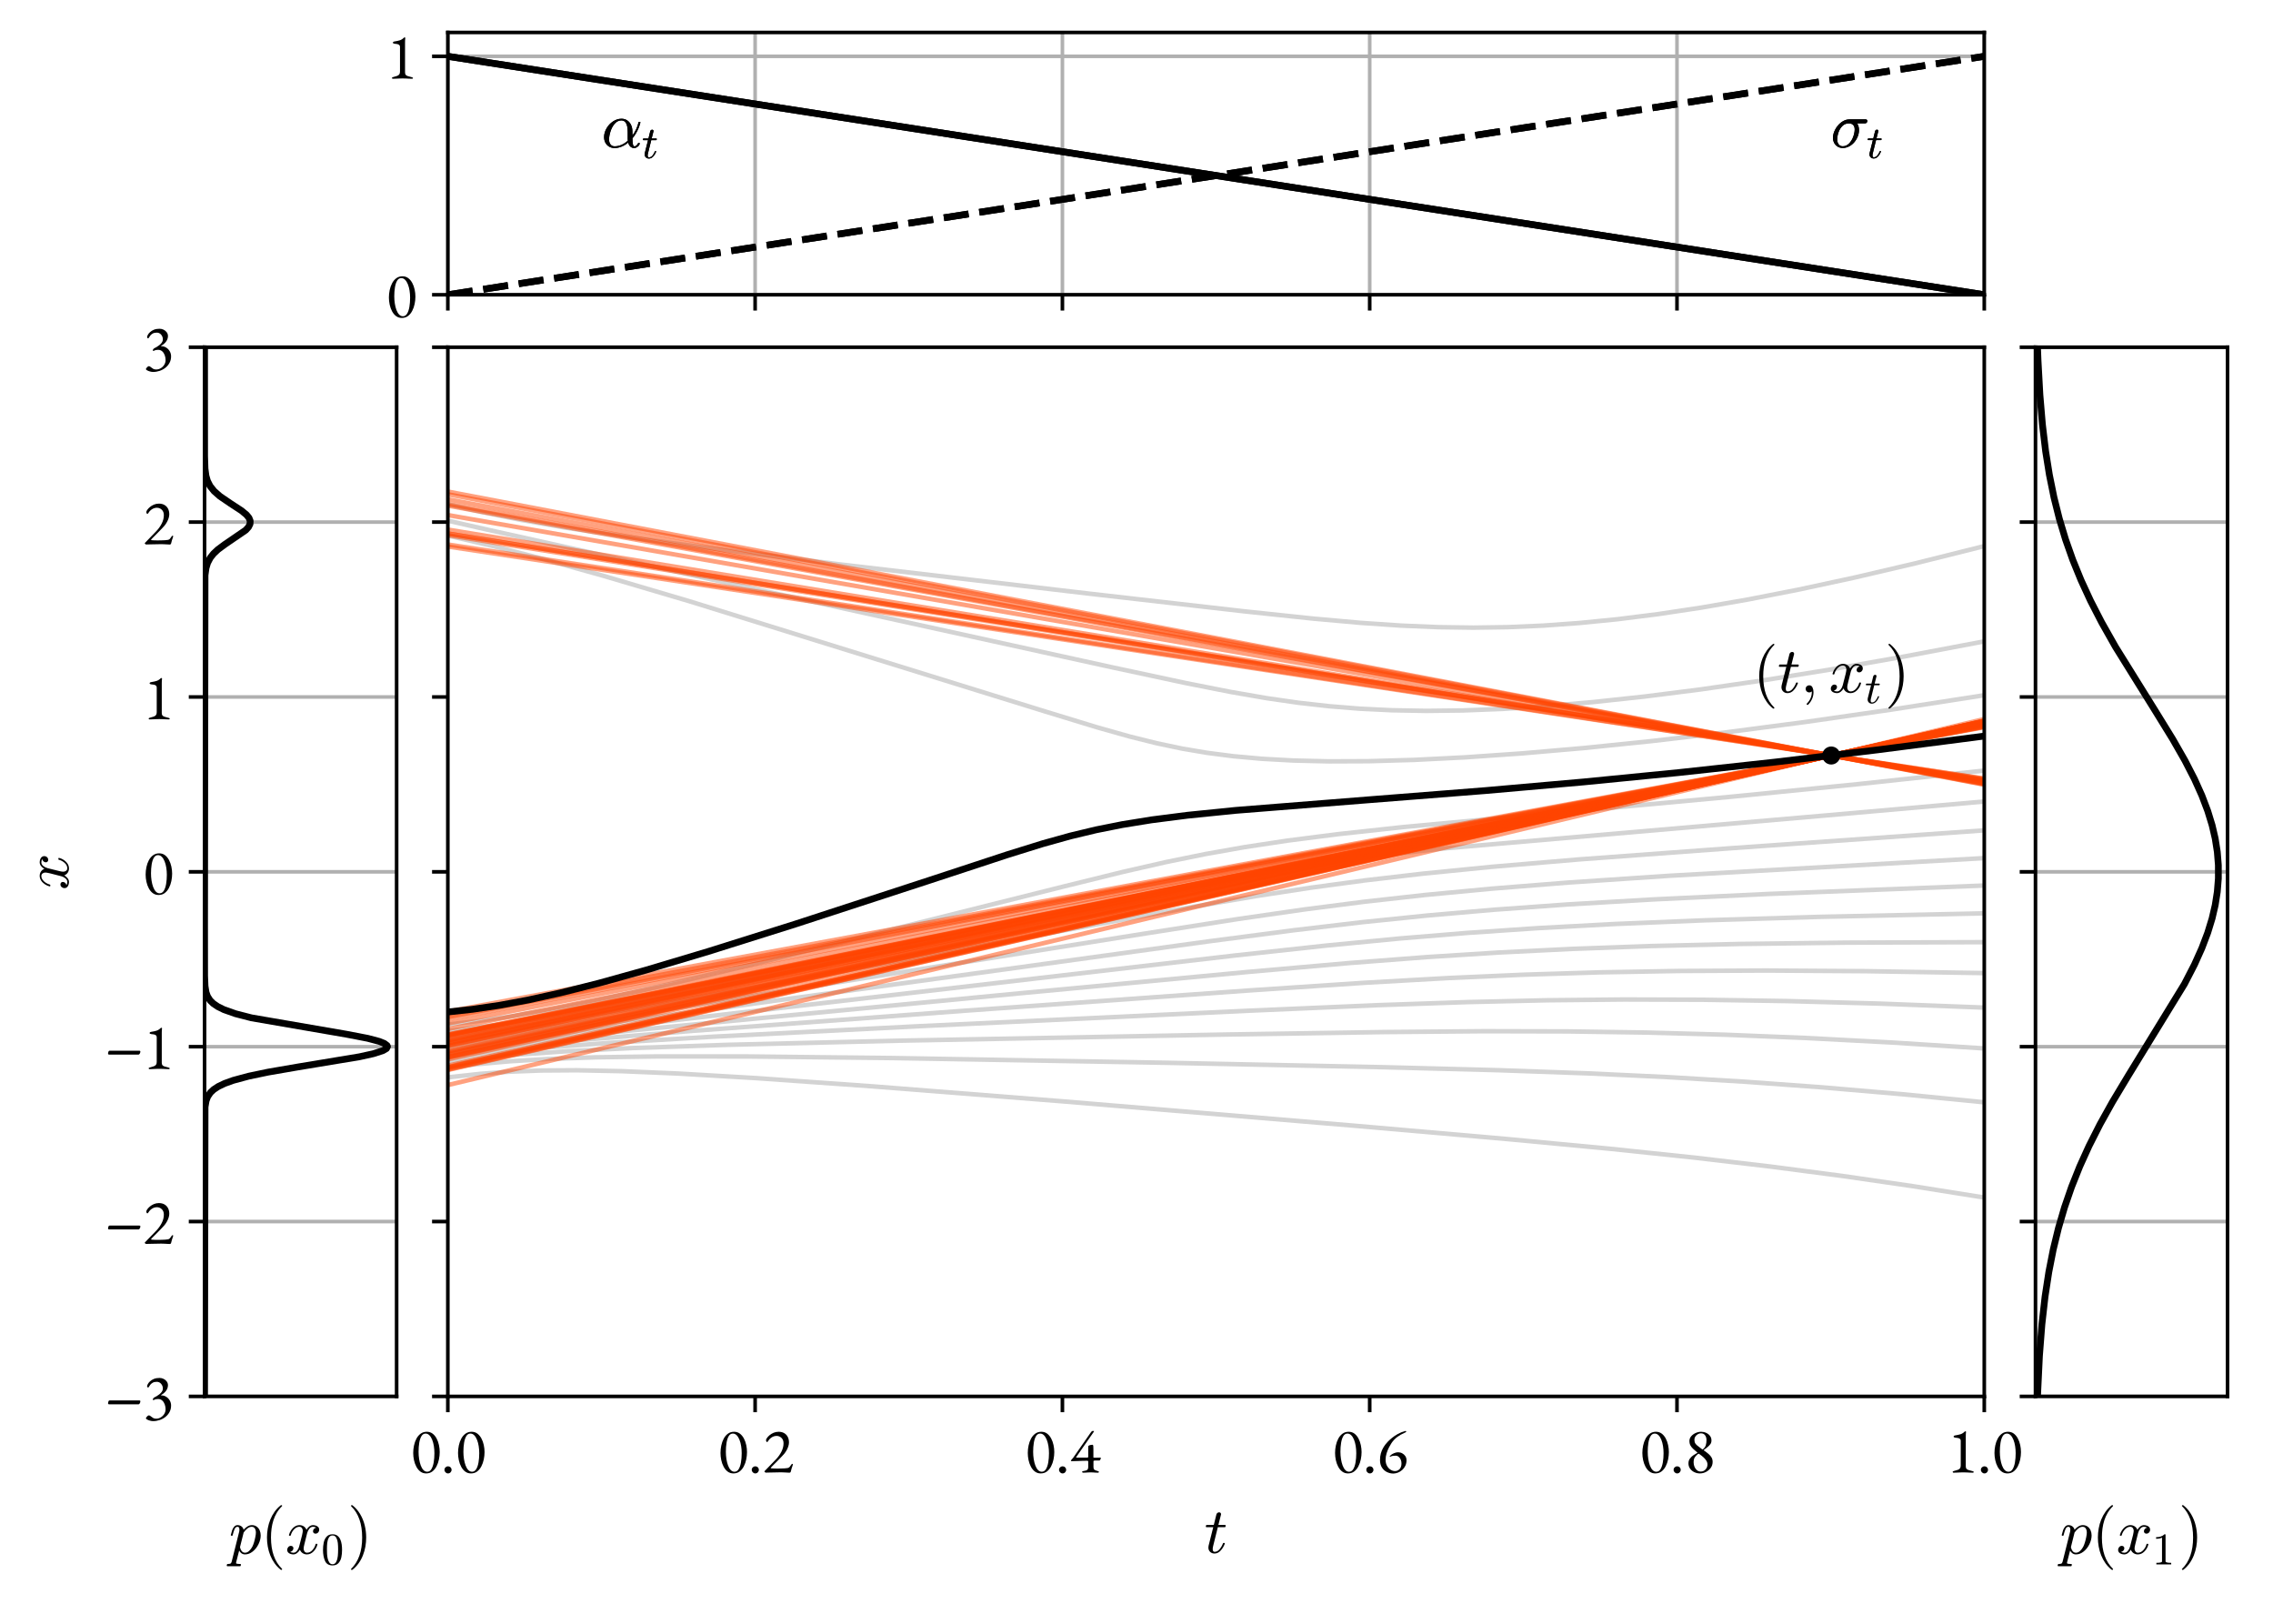 <?xml version="1.0" encoding="utf-8" standalone="no"?>
<!DOCTYPE svg PUBLIC "-//W3C//DTD SVG 1.1//EN"
  "http://www.w3.org/Graphics/SVG/1.1/DTD/svg11.dtd">
<svg xmlns:xlink="http://www.w3.org/1999/xlink" width="504pt" height="360pt" viewBox="0 0 504 360" xmlns="http://www.w3.org/2000/svg" version="1.1">
 <defs>
  <style type="text/css">*{stroke-linejoin: round; stroke-linecap: butt}</style>
 </defs>
 <g id="figure_1">
  <g id="patch_1">
   <path d="M 0 360 
L 504 360 
L 504 0 
L 0 0 
z
" style="fill: #ffffff"/>
  </g>
  <g id="axes_1">
   <g id="patch_2">
    <path d="M 45.36 309.6 
L 87.945 309.6 
L 87.945 76.985 
L 45.36 76.985 
z
" style="fill: #ffffff"/>
   </g>
   <g id="matplotlib.axis_1">
    <g id="text_1">
     <!-- $p(x_0)$ -->
     <g transform="translate(50.762 344.47) scale(0.14 -0.14)">
      <defs>
       <path id="Cmmi10-70" d="M -159 -1241 
Q -219 -1241 -219 -1159 
Q -197 -1019 -134 -1019 
Q 66 -1019 145 -983 
Q 225 -947 269 -800 
L 991 2081 
Q 1038 2200 1038 2388 
Q 1038 2663 850 2663 
Q 650 2663 553 2423 
Q 456 2184 366 1819 
Q 366 1778 313 1778 
L 238 1778 
Q 222 1778 203 1801 
Q 184 1825 184 1844 
Q 253 2122 317 2315 
Q 381 2509 517 2668 
Q 653 2828 856 2828 
Q 1075 2828 1240 2704 
Q 1406 2581 1453 2369 
Q 1628 2572 1840 2700 
Q 2053 2828 2278 2828 
Q 2547 2828 2745 2684 
Q 2944 2541 3044 2308 
Q 3144 2075 3144 1806 
Q 3144 1394 2933 953 
Q 2722 513 2361 220 
Q 2000 -72 1588 -72 
Q 1400 -72 1248 34 
Q 1097 141 1013 313 
L 722 -825 
Q 706 -919 703 -934 
Q 703 -1019 1125 -1019 
Q 1191 -1019 1191 -1100 
Q 1169 -1184 1155 -1212 
Q 1141 -1241 1081 -1241 
L -159 -1241 
z
M 1594 97 
Q 1816 97 2006 280 
Q 2197 463 2316 691 
Q 2403 863 2479 1111 
Q 2556 1359 2612 1640 
Q 2669 1922 2669 2088 
Q 2669 2234 2630 2362 
Q 2591 2491 2502 2577 
Q 2413 2663 2266 2663 
Q 2031 2663 1823 2495 
Q 1616 2328 1447 2081 
L 1447 2059 
L 1094 647 
Q 1138 419 1263 258 
Q 1388 97 1594 97 
z
" transform="scale(0.016)"/>
       <path id="Cmr10-28" d="M 1984 -1588 
Q 1628 -1306 1370 -942 
Q 1113 -578 948 -165 
Q 784 247 703 697 
Q 622 1147 622 1600 
Q 622 2059 703 2509 
Q 784 2959 951 3375 
Q 1119 3791 1378 4153 
Q 1638 4516 1984 4788 
Q 1984 4800 2016 4800 
L 2075 4800 
Q 2094 4800 2109 4783 
Q 2125 4766 2125 4744 
Q 2125 4716 2113 4703 
Q 1800 4397 1592 4047 
Q 1384 3697 1257 3301 
Q 1131 2906 1075 2482 
Q 1019 2059 1019 1600 
Q 1019 -434 2106 -1491 
Q 2125 -1509 2125 -1544 
Q 2125 -1559 2108 -1579 
Q 2091 -1600 2075 -1600 
L 2016 -1600 
Q 1984 -1600 1984 -1588 
z
" transform="scale(0.016)"/>
       <path id="Cmmi10-78" d="M 500 184 
Q 613 97 819 97 
Q 1019 97 1172 289 
Q 1325 481 1381 709 
L 1672 1844 
Q 1741 2153 1741 2266 
Q 1741 2425 1652 2544 
Q 1563 2663 1403 2663 
Q 1200 2663 1022 2536 
Q 844 2409 722 2214 
Q 600 2019 550 1819 
Q 538 1778 500 1778 
L 422 1778 
Q 372 1778 372 1838 
L 372 1856 
Q 434 2094 584 2320 
Q 734 2547 951 2687 
Q 1169 2828 1416 2828 
Q 1650 2828 1839 2703 
Q 2028 2578 2106 2363 
Q 2216 2559 2386 2693 
Q 2556 2828 2759 2828 
Q 2897 2828 3040 2779 
Q 3184 2731 3275 2631 
Q 3366 2531 3366 2381 
Q 3366 2219 3261 2101 
Q 3156 1984 2994 1984 
Q 2891 1984 2822 2050 
Q 2753 2116 2753 2216 
Q 2753 2350 2845 2451 
Q 2938 2553 3066 2572 
Q 2950 2663 2747 2663 
Q 2541 2663 2389 2472 
Q 2238 2281 2175 2047 
L 1894 916 
Q 1825 659 1825 494 
Q 1825 331 1917 214 
Q 2009 97 2163 97 
Q 2463 97 2698 361 
Q 2934 625 3009 941 
Q 3022 978 3059 978 
L 3138 978 
Q 3163 978 3178 961 
Q 3194 944 3194 922 
Q 3194 916 3188 903 
Q 3097 522 2806 225 
Q 2516 -72 2150 -72 
Q 1916 -72 1727 54 
Q 1538 181 1459 397 
Q 1359 209 1182 68 
Q 1006 -72 806 -72 
Q 669 -72 523 -23 
Q 378 25 287 125 
Q 197 225 197 378 
Q 197 528 301 651 
Q 406 775 563 775 
Q 669 775 741 711 
Q 813 647 813 544 
Q 813 409 723 309 
Q 634 209 500 184 
z
" transform="scale(0.016)"/>
       <path id="Cmr10-30" d="M 1600 -141 
Q 816 -141 533 504 
Q 250 1150 250 2041 
Q 250 2597 351 3087 
Q 453 3578 754 3920 
Q 1056 4263 1600 4263 
Q 2022 4263 2290 4056 
Q 2559 3850 2700 3523 
Q 2841 3197 2892 2823 
Q 2944 2450 2944 2041 
Q 2944 1491 2842 1011 
Q 2741 531 2444 195 
Q 2147 -141 1600 -141 
z
M 1600 25 
Q 1956 25 2131 390 
Q 2306 756 2347 1200 
Q 2388 1644 2388 2144 
Q 2388 2625 2347 3031 
Q 2306 3438 2132 3767 
Q 1959 4097 1600 4097 
Q 1238 4097 1063 3765 
Q 888 3434 847 3029 
Q 806 2625 806 2144 
Q 806 1788 823 1472 
Q 841 1156 916 820 
Q 991 484 1158 254 
Q 1325 25 1600 25 
z
" transform="scale(0.016)"/>
       <path id="Cmr10-29" d="M 416 -1600 
Q 359 -1600 359 -1544 
Q 359 -1516 372 -1503 
Q 1466 -434 1466 1600 
Q 1466 3634 384 4691 
Q 359 4706 359 4744 
Q 359 4766 376 4783 
Q 394 4800 416 4800 
L 475 4800 
Q 494 4800 506 4788 
Q 966 4425 1272 3906 
Q 1578 3388 1720 2800 
Q 1863 2213 1863 1600 
Q 1863 1147 1786 708 
Q 1709 269 1542 -157 
Q 1375 -584 1119 -945 
Q 863 -1306 506 -1588 
Q 494 -1600 475 -1600 
L 416 -1600 
z
" transform="scale(0.016)"/>
      </defs>
      <use xlink:href="#Cmmi10-70"/>
      <use xlink:href="#Cmr10-28" transform="translate(50.293 0)"/>
      <use xlink:href="#Cmmi10-78" transform="translate(89.111 0)"/>
      <use xlink:href="#Cmr10-30" transform="translate(146.191 -17.006) scale(0.7)"/>
      <use xlink:href="#Cmr10-29" transform="translate(187.569 0)"/>
     </g>
    </g>
   </g>
   <g id="matplotlib.axis_2">
    <g id="ytick_1">
     <g id="line2d_1">
      <path d="M 45.36 309.6 
L 87.945 309.6 
" clip-path="url(#p813b30cc2b)" style="fill: none; stroke: #b0b0b0; stroke-width: 0.8; stroke-linecap: square"/>
     </g>
     <g id="line2d_2">
      <defs>
       <path id="m278a55eef9" d="M 0 0 
L -3.5 0 
" style="stroke: #000000; stroke-width: 0.8"/>
      </defs>
      <g>
       <use xlink:href="#m278a55eef9" x="45.36" y="309.6" style="stroke: #000000; stroke-width: 0.8"/>
      </g>
     </g>
     <g id="text_2">
      <!-- −3 -->
      <g transform="translate(23.24 314.535) scale(0.14 -0.14)">
       <defs>
        <path id="EBGaramond-Regular-2212" d="M 410 1421 
Q 378 1421 349 1446 
Q 320 1472 320 1498 
Q 320 1530 329 1603 
Q 339 1677 374 1741 
Q 410 1805 474 1805 
L 3437 1805 
Q 3469 1805 3494 1782 
Q 3520 1760 3520 1728 
Q 3520 1626 3465 1523 
Q 3411 1421 3322 1421 
L 410 1421 
z
" transform="scale(0.016)"/>
        <path id="EBGaramond-Regular-33" d="M 1030 -243 
Q 883 -243 716 -195 
Q 550 -147 435 -83 
Q 320 -19 320 32 
Q 320 77 371 147 
Q 422 218 489 272 
Q 557 326 602 326 
Q 672 326 729 288 
Q 787 250 851 198 
Q 934 128 1043 64 
Q 1152 0 1331 0 
Q 1568 0 1779 121 
Q 1990 243 2128 457 
Q 2266 672 2266 934 
Q 2266 1184 2182 1414 
Q 2099 1645 1936 1795 
Q 1773 1946 1523 1946 
Q 1453 1946 1334 1930 
Q 1216 1914 1107 1850 
Q 1075 1830 1033 1852 
Q 992 1875 998 1907 
Q 1024 1990 1075 2044 
Q 1126 2099 1190 2125 
Q 1248 2150 1376 2224 
Q 1504 2298 1648 2410 
Q 1792 2522 1894 2666 
Q 1997 2810 1997 2982 
Q 1997 3245 1827 3446 
Q 1658 3648 1395 3648 
Q 1146 3648 995 3561 
Q 845 3475 755 3363 
Q 666 3251 621 3164 
Q 576 3078 538 3078 
Q 512 3078 473 3116 
Q 435 3155 435 3200 
Q 435 3283 505 3420 
Q 576 3558 726 3699 
Q 877 3840 1110 3936 
Q 1344 4032 1670 4032 
Q 1882 4032 2070 3939 
Q 2259 3846 2380 3683 
Q 2502 3520 2502 3302 
Q 2502 3149 2438 2982 
Q 2374 2816 2227 2653 
Q 2080 2490 1830 2342 
Q 1811 2336 1811 2320 
Q 1811 2304 1837 2304 
Q 2112 2304 2329 2166 
Q 2547 2029 2678 1801 
Q 2810 1574 2810 1299 
Q 2810 941 2656 656 
Q 2502 371 2246 169 
Q 1990 -32 1673 -137 
Q 1357 -243 1030 -243 
z
" transform="scale(0.016)"/>
       </defs>
       <use xlink:href="#EBGaramond-Regular-2212"/>
       <use xlink:href="#EBGaramond-Regular-33" transform="translate(60 0)"/>
      </g>
     </g>
    </g>
    <g id="ytick_2">
     <g id="line2d_3">
      <path d="M 45.36 270.831 
L 87.945 270.831 
" clip-path="url(#p813b30cc2b)" style="fill: none; stroke: #b0b0b0; stroke-width: 0.8; stroke-linecap: square"/>
     </g>
     <g id="line2d_4">
      <g>
       <use xlink:href="#m278a55eef9" x="45.36" y="270.831" style="stroke: #000000; stroke-width: 0.8"/>
      </g>
     </g>
     <g id="text_3">
      <!-- −2 -->
      <g transform="translate(23.24 275.766) scale(0.14 -0.14)">
       <defs>
        <path id="EBGaramond-Regular-32" d="M 2683 -19 
Q 2638 -19 2542 -12 
Q 2446 -6 2324 0 
Q 2203 6 2072 12 
Q 1941 19 1819 19 
Q 1698 19 1474 12 
Q 1250 6 1003 3 
Q 757 0 571 -6 
Q 386 -13 334 -13 
Q 309 -13 257 28 
Q 206 70 206 96 
Q 206 128 219 141 
Q 232 154 258 179 
L 1352 1312 
Q 1672 1645 1883 2057 
Q 2094 2470 2094 2893 
Q 2094 3232 1889 3427 
Q 1685 3622 1410 3622 
Q 1147 3622 923 3478 
Q 699 3334 565 3104 
Q 546 3066 517 3040 
Q 488 3014 456 3014 
Q 430 3014 395 3068 
Q 360 3123 360 3206 
Q 360 3283 453 3417 
Q 546 3552 712 3693 
Q 878 3834 1108 3933 
Q 1339 4032 1608 4032 
Q 1928 4032 2158 3897 
Q 2389 3763 2510 3526 
Q 2632 3290 2632 2976 
Q 2632 2803 2571 2604 
Q 2510 2406 2404 2214 
Q 2299 2022 2165 1856 
Q 2082 1754 1918 1584 
Q 1755 1414 1566 1222 
Q 1378 1030 1208 860 
Q 1038 691 929 579 
Q 821 467 821 454 
Q 821 422 910 410 
Q 1019 403 1156 396 
Q 1294 390 1474 390 
Q 1659 390 1844 396 
Q 2030 403 2203 410 
Q 2389 422 2491 441 
Q 2594 461 2664 521 
Q 2734 582 2811 710 
Q 2837 749 2878 803 
Q 2920 858 2971 858 
Q 3003 858 3009 832 
Q 3016 806 3016 781 
Q 3016 749 2981 656 
Q 2946 563 2901 428 
Q 2856 294 2824 134 
Q 2805 32 2760 6 
Q 2715 -19 2683 -19 
z
" transform="scale(0.016)"/>
       </defs>
       <use xlink:href="#EBGaramond-Regular-2212"/>
       <use xlink:href="#EBGaramond-Regular-32" transform="translate(60 0)"/>
      </g>
     </g>
    </g>
    <g id="ytick_3">
     <g id="line2d_5">
      <path d="M 45.36 232.062 
L 87.945 232.062 
" clip-path="url(#p813b30cc2b)" style="fill: none; stroke: #b0b0b0; stroke-width: 0.8; stroke-linecap: square"/>
     </g>
     <g id="line2d_6">
      <g>
       <use xlink:href="#m278a55eef9" x="45.36" y="232.062" style="stroke: #000000; stroke-width: 0.8"/>
      </g>
     </g>
     <g id="text_4">
      <!-- −1 -->
      <g transform="translate(23.24 236.997) scale(0.14 -0.14)">
       <defs>
        <path id="EBGaramond-Regular-31" d="M 685 -19 
Q 640 -19 614 6 
Q 589 32 589 58 
Q 589 115 685 141 
Q 928 205 1085 259 
Q 1242 314 1315 413 
Q 1389 512 1389 698 
L 1389 3142 
Q 1389 3264 1312 3328 
Q 1235 3392 1113 3417 
Q 992 3443 851 3450 
Q 787 3456 736 3481 
Q 685 3507 685 3558 
Q 685 3603 733 3635 
Q 781 3667 845 3674 
Q 1133 3718 1360 3785 
Q 1587 3853 1805 4070 
Q 1811 4077 1820 4077 
Q 1830 4077 1837 4077 
Q 1869 4077 1894 4061 
Q 1920 4045 1914 4019 
Q 1901 3923 1894 3811 
Q 1888 3699 1888 3565 
L 1888 621 
Q 1888 461 1949 377 
Q 2010 294 2157 246 
Q 2304 198 2566 134 
Q 2605 128 2640 105 
Q 2675 83 2675 51 
Q 2675 -19 2586 -19 
Q 2406 -19 2256 -9 
Q 2106 0 1962 6 
Q 1818 13 1645 13 
Q 1472 13 1318 6 
Q 1165 0 1011 -9 
Q 858 -19 685 -19 
z
" transform="scale(0.016)"/>
       </defs>
       <use xlink:href="#EBGaramond-Regular-2212"/>
       <use xlink:href="#EBGaramond-Regular-31" transform="translate(60 0)"/>
      </g>
     </g>
    </g>
    <g id="ytick_4">
     <g id="line2d_7">
      <path d="M 45.36 193.292 
L 87.945 193.292 
" clip-path="url(#p813b30cc2b)" style="fill: none; stroke: #b0b0b0; stroke-width: 0.8; stroke-linecap: square"/>
     </g>
     <g id="line2d_8">
      <g>
       <use xlink:href="#m278a55eef9" x="45.36" y="193.292" style="stroke: #000000; stroke-width: 0.8"/>
      </g>
     </g>
     <g id="text_5">
      <!-- 0 -->
      <g transform="translate(31.64 198.227) scale(0.14 -0.14)">
       <defs>
        <path id="EBGaramond-Regular-30" d="M 1571 -90 
Q 1245 -90 1005 89 
Q 765 269 605 566 
Q 445 864 368 1222 
Q 291 1581 291 1933 
Q 291 2298 368 2669 
Q 445 3040 608 3347 
Q 771 3654 1027 3843 
Q 1283 4032 1635 4032 
Q 1962 4032 2202 3853 
Q 2442 3674 2602 3376 
Q 2762 3078 2838 2723 
Q 2915 2368 2915 2022 
Q 2915 1664 2838 1293 
Q 2762 922 2598 608 
Q 2435 294 2182 102 
Q 1930 -90 1571 -90 
z
M 1680 77 
Q 1936 77 2093 336 
Q 2250 595 2320 1011 
Q 2390 1427 2390 1907 
Q 2390 2266 2336 2611 
Q 2282 2957 2170 3238 
Q 2058 3520 1894 3686 
Q 1731 3853 1514 3853 
Q 1258 3853 1107 3603 
Q 957 3354 889 2941 
Q 822 2528 822 2048 
Q 822 1690 876 1338 
Q 931 986 1036 701 
Q 1142 416 1302 246 
Q 1462 77 1680 77 
z
" transform="scale(0.016)"/>
       </defs>
       <use xlink:href="#EBGaramond-Regular-30"/>
      </g>
     </g>
    </g>
    <g id="ytick_5">
     <g id="line2d_9">
      <path d="M 45.36 154.523 
L 87.945 154.523 
" clip-path="url(#p813b30cc2b)" style="fill: none; stroke: #b0b0b0; stroke-width: 0.8; stroke-linecap: square"/>
     </g>
     <g id="line2d_10">
      <g>
       <use xlink:href="#m278a55eef9" x="45.36" y="154.523" style="stroke: #000000; stroke-width: 0.8"/>
      </g>
     </g>
     <g id="text_6">
      <!-- 1 -->
      <g transform="translate(31.64 159.458) scale(0.14 -0.14)">
       <use xlink:href="#EBGaramond-Regular-31"/>
      </g>
     </g>
    </g>
    <g id="ytick_6">
     <g id="line2d_11">
      <path d="M 45.36 115.754 
L 87.945 115.754 
" clip-path="url(#p813b30cc2b)" style="fill: none; stroke: #b0b0b0; stroke-width: 0.8; stroke-linecap: square"/>
     </g>
     <g id="line2d_12">
      <g>
       <use xlink:href="#m278a55eef9" x="45.36" y="115.754" style="stroke: #000000; stroke-width: 0.8"/>
      </g>
     </g>
     <g id="text_7">
      <!-- 2 -->
      <g transform="translate(31.64 120.689) scale(0.14 -0.14)">
       <use xlink:href="#EBGaramond-Regular-32"/>
      </g>
     </g>
    </g>
    <g id="ytick_7">
     <g id="line2d_13">
      <path d="M 45.36 76.985 
L 87.945 76.985 
" clip-path="url(#p813b30cc2b)" style="fill: none; stroke: #b0b0b0; stroke-width: 0.8; stroke-linecap: square"/>
     </g>
     <g id="line2d_14">
      <g>
       <use xlink:href="#m278a55eef9" x="45.36" y="76.985" style="stroke: #000000; stroke-width: 0.8"/>
      </g>
     </g>
     <g id="text_8">
      <!-- 3 -->
      <g transform="translate(31.64 81.92) scale(0.14 -0.14)">
       <use xlink:href="#EBGaramond-Regular-33"/>
      </g>
     </g>
    </g>
    <g id="text_9">
     <!-- $x$ -->
     <g transform="translate(15.25 197.352) rotate(-90) scale(0.14 -0.14)">
      <use xlink:href="#Cmmi10-78" transform="translate(0 0.812)"/>
     </g>
    </g>
   </g>
   <g id="line2d_15">
    <path d="M 45.36 309.486 
L 45.467 245.426 
L 45.697 244.063 
L 46.036 243.155 
L 46.647 242.246 
L 47.371 241.565 
L 48.407 240.883 
L 49.835 240.202 
L 51.734 239.52 
L 55.094 238.611 
L 59.431 237.703 
L 66.006 236.567 
L 79.716 234.295 
L 82.795 233.614 
L 84.909 232.932 
L 85.686 232.478 
L 85.917 232.024 
L 85.824 231.797 
L 85.227 231.342 
L 84.102 230.888 
L 81.531 230.206 
L 76.818 229.298 
L 55.75 225.663 
L 52.226 224.754 
L 49.655 223.846 
L 48.274 223.164 
L 47.277 222.483 
L 46.582 221.801 
L 46 220.893 
L 45.677 219.984 
L 45.46 218.621 
L 45.371 216.349 
L 45.36 204.537 
L 45.461 127.528 
L 45.682 125.938 
L 46.025 124.803 
L 46.623 123.667 
L 47.343 122.758 
L 48.306 121.849 
L 49.833 120.714 
L 54.486 117.533 
L 55.101 116.852 
L 55.441 116.17 
L 55.476 115.489 
L 55.202 114.807 
L 54.644 114.126 
L 53.546 113.217 
L 51.114 111.627 
L 48.779 110.037 
L 47.486 108.901 
L 46.574 107.765 
L 45.996 106.629 
L 45.666 105.494 
L 45.455 103.903 
L 45.369 101.178 
L 45.36 85.503 
L 45.36 77.098 
L 45.36 77.098 
" clip-path="url(#p813b30cc2b)" style="fill: none; stroke: #000000; stroke-width: 1.5; stroke-linecap: square"/>
   </g>
   <g id="patch_3">
    <path d="M 45.36 309.6 
L 45.36 76.985 
" style="fill: none; stroke: #000000; stroke-width: 0.8; stroke-linejoin: miter; stroke-linecap: square"/>
   </g>
   <g id="patch_4">
    <path d="M 87.945 309.6 
L 87.945 76.985 
" style="fill: none; stroke: #000000; stroke-width: 0.8; stroke-linejoin: miter; stroke-linecap: square"/>
   </g>
   <g id="patch_5">
    <path d="M 45.36 309.6 
L 87.945 309.6 
" style="fill: none; stroke: #000000; stroke-width: 0.8; stroke-linejoin: miter; stroke-linecap: square"/>
   </g>
   <g id="patch_6">
    <path d="M 45.36 76.985 
L 87.945 76.985 
" style="fill: none; stroke: #000000; stroke-width: 0.8; stroke-linejoin: miter; stroke-linecap: square"/>
   </g>
  </g>
  <g id="axes_2">
   <g id="patch_7">
    <path d="M 99.301 309.6 
L 439.979 309.6 
L 439.979 76.985 
L 99.301 76.985 
z
" style="fill: #ffffff"/>
   </g>
   <g id="matplotlib.axis_3">
    <g id="xtick_1">
     <g id="line2d_16">
      <defs>
       <path id="m7c5d636942" d="M 0 0 
L 0 3.5 
" style="stroke: #000000; stroke-width: 0.8"/>
      </defs>
      <g>
       <use xlink:href="#m7c5d636942" x="99.301" y="309.6" style="stroke: #000000; stroke-width: 0.8"/>
      </g>
     </g>
     <g id="text_10">
      <!-- 0.0 -->
      <g transform="translate(90.971 326.47) scale(0.14 -0.14)">
       <defs>
        <path id="EBGaramond-Regular-2e" d="M 736 -90 
Q 595 -90 489 16 
Q 384 122 384 262 
Q 384 410 489 512 
Q 595 614 736 614 
Q 883 614 985 512 
Q 1088 410 1088 262 
Q 1088 122 985 16 
Q 883 -90 736 -90 
z
" transform="scale(0.016)"/>
       </defs>
       <use xlink:href="#EBGaramond-Regular-30"/>
       <use xlink:href="#EBGaramond-Regular-2e" transform="translate(48 0)"/>
       <use xlink:href="#EBGaramond-Regular-30" transform="translate(71 0)"/>
      </g>
     </g>
    </g>
    <g id="xtick_2">
     <g id="line2d_17">
      <g>
       <use xlink:href="#m7c5d636942" x="167.436" y="309.6" style="stroke: #000000; stroke-width: 0.8"/>
      </g>
     </g>
     <g id="text_11">
      <!-- 0.2 -->
      <g transform="translate(159.106 326.47) scale(0.14 -0.14)">
       <use xlink:href="#EBGaramond-Regular-30"/>
       <use xlink:href="#EBGaramond-Regular-2e" transform="translate(48 0)"/>
       <use xlink:href="#EBGaramond-Regular-32" transform="translate(71 0)"/>
      </g>
     </g>
    </g>
    <g id="xtick_3">
     <g id="line2d_18">
      <g>
       <use xlink:href="#m7c5d636942" x="235.572" y="309.6" style="stroke: #000000; stroke-width: 0.8"/>
      </g>
     </g>
     <g id="text_12">
      <!-- 0.4 -->
      <g transform="translate(227.242 326.47) scale(0.14 -0.14)">
       <defs>
        <path id="EBGaramond-Regular-34" d="M 1344 -19 
Q 1312 -19 1270 0 
Q 1229 19 1229 64 
Q 1229 96 1267 115 
Q 1306 134 1344 141 
Q 1645 179 1741 268 
Q 1837 358 1837 512 
L 1837 1107 
Q 1837 1139 1792 1152 
Q 1747 1165 1741 1165 
Q 1478 1165 1251 1155 
Q 1024 1146 774 1136 
Q 525 1126 186 1120 
Q 160 1120 141 1142 
Q 122 1165 122 1184 
Q 122 1197 128 1203 
Q 211 1306 249 1347 
Q 288 1389 313 1417 
Q 339 1446 378 1504 
L 2067 3930 
Q 2106 3987 2160 4048 
Q 2214 4109 2259 4109 
L 2394 4109 
Q 2426 4109 2403 4064 
Q 2381 4019 2381 4019 
L 653 1536 
Q 646 1523 640 1500 
Q 634 1478 653 1478 
L 1760 1478 
Q 1786 1478 1811 1494 
Q 1837 1510 1837 1530 
L 1837 2522 
Q 1837 2592 1846 2617 
Q 1856 2643 1894 2662 
Q 1990 2714 2099 2730 
Q 2208 2746 2253 2746 
Q 2323 2746 2336 2643 
Q 2349 2541 2349 2336 
L 2349 1510 
Q 2349 1472 2381 1472 
Q 2451 1466 2515 1466 
Q 2579 1466 2637 1466 
Q 2726 1466 2819 1469 
Q 2912 1472 3014 1478 
Q 3085 1478 3085 1427 
Q 3085 1376 3056 1318 
Q 3027 1261 2995 1222 
Q 2963 1184 2950 1184 
Q 2880 1184 2797 1187 
Q 2714 1190 2637 1190 
Q 2579 1190 2528 1187 
Q 2477 1184 2438 1178 
Q 2413 1171 2384 1158 
Q 2355 1146 2355 1139 
L 2355 538 
Q 2355 352 2441 281 
Q 2528 211 2784 141 
Q 2822 134 2860 108 
Q 2899 83 2899 51 
Q 2899 26 2870 3 
Q 2842 -19 2803 -19 
Q 2624 -19 2518 -9 
Q 2413 0 2323 6 
Q 2234 13 2080 13 
Q 1920 13 1821 6 
Q 1722 0 1619 -9 
Q 1517 -19 1344 -19 
z
" transform="scale(0.016)"/>
       </defs>
       <use xlink:href="#EBGaramond-Regular-30"/>
       <use xlink:href="#EBGaramond-Regular-2e" transform="translate(48 0)"/>
       <use xlink:href="#EBGaramond-Regular-34" transform="translate(71 0)"/>
      </g>
     </g>
    </g>
    <g id="xtick_4">
     <g id="line2d_19">
      <g>
       <use xlink:href="#m7c5d636942" x="303.708" y="309.6" style="stroke: #000000; stroke-width: 0.8"/>
      </g>
     </g>
     <g id="text_13">
      <!-- 0.6 -->
      <g transform="translate(295.378 326.47) scale(0.14 -0.14)">
       <defs>
        <path id="EBGaramond-Regular-36" d="M 1614 -102 
Q 1288 -102 987 45 
Q 686 192 494 489 
Q 302 787 302 1235 
Q 302 1594 385 1888 
Q 469 2182 597 2409 
Q 725 2637 856 2800 
Q 987 2963 1077 3053 
Q 1237 3219 1486 3424 
Q 1736 3629 2065 3814 
Q 2395 4000 2786 4102 
Q 2843 4115 2878 4096 
Q 2914 4077 2901 4058 
Q 2875 4000 2820 3971 
Q 2766 3942 2734 3930 
Q 2306 3744 1995 3507 
Q 1685 3270 1442 2918 
Q 1339 2765 1198 2499 
Q 1058 2234 955 1907 
Q 853 1581 853 1248 
Q 859 896 1000 649 
Q 1141 403 1349 275 
Q 1557 147 1768 141 
Q 2030 134 2228 323 
Q 2427 512 2427 909 
Q 2427 1107 2353 1276 
Q 2280 1446 2149 1555 
Q 2018 1664 1845 1664 
Q 1678 1664 1560 1645 
Q 1442 1626 1333 1568 
Q 1275 1542 1265 1571 
Q 1256 1600 1288 1638 
Q 1339 1690 1374 1722 
Q 1410 1754 1461 1792 
Q 1531 1843 1720 1923 
Q 1909 2003 2088 2003 
Q 2312 2003 2501 1900 
Q 2690 1798 2808 1622 
Q 2926 1446 2926 1216 
Q 2926 915 2811 672 
Q 2696 429 2504 256 
Q 2312 83 2078 -9 
Q 1845 -102 1614 -102 
z
" transform="scale(0.016)"/>
       </defs>
       <use xlink:href="#EBGaramond-Regular-30"/>
       <use xlink:href="#EBGaramond-Regular-2e" transform="translate(48 0)"/>
       <use xlink:href="#EBGaramond-Regular-36" transform="translate(71 0)"/>
      </g>
     </g>
    </g>
    <g id="xtick_5">
     <g id="line2d_20">
      <g>
       <use xlink:href="#m7c5d636942" x="371.844" y="309.6" style="stroke: #000000; stroke-width: 0.8"/>
      </g>
     </g>
     <g id="text_14">
      <!-- 0.8 -->
      <g transform="translate(363.514 326.47) scale(0.14 -0.14)">
       <defs>
        <path id="EBGaramond-Regular-38" d="M 1549 -90 
Q 1254 -90 995 35 
Q 736 160 576 384 
Q 416 608 416 902 
Q 416 1184 563 1382 
Q 710 1581 912 1712 
Q 1114 1843 1274 1933 
Q 1318 1958 1305 1971 
Q 1293 1984 1254 2016 
Q 1062 2182 892 2332 
Q 723 2483 617 2672 
Q 512 2861 512 3130 
Q 512 3379 685 3584 
Q 858 3789 1126 3910 
Q 1395 4032 1677 4032 
Q 1933 4032 2166 3926 
Q 2400 3821 2547 3629 
Q 2694 3437 2694 3174 
Q 2694 2944 2579 2800 
Q 2464 2656 2355 2560 
Q 2266 2483 2195 2428 
Q 2125 2374 2016 2291 
Q 1933 2234 1933 2211 
Q 1933 2189 1984 2157 
Q 2227 1990 2412 1830 
Q 2598 1670 2704 1484 
Q 2810 1299 2810 1050 
Q 2810 717 2624 461 
Q 2438 205 2150 57 
Q 1862 -90 1549 -90 
z
M 1638 96 
Q 1920 96 2109 304 
Q 2298 512 2298 794 
Q 2298 992 2186 1171 
Q 2074 1350 1901 1507 
Q 1728 1664 1542 1792 
Q 1504 1824 1475 1840 
Q 1446 1856 1414 1856 
Q 1389 1856 1338 1818 
Q 1133 1651 1030 1481 
Q 928 1312 928 1005 
Q 928 781 1011 573 
Q 1094 365 1254 230 
Q 1414 96 1638 96 
z
M 1843 2291 
Q 2067 2477 2134 2701 
Q 2202 2925 2202 3219 
Q 2202 3488 2064 3683 
Q 1926 3878 1645 3878 
Q 1498 3878 1350 3795 
Q 1203 3712 1104 3571 
Q 1005 3430 1005 3258 
Q 1005 3014 1097 2873 
Q 1190 2733 1360 2614 
Q 1530 2496 1754 2310 
Q 1773 2298 1798 2288 
Q 1824 2278 1843 2291 
z
" transform="scale(0.016)"/>
       </defs>
       <use xlink:href="#EBGaramond-Regular-30"/>
       <use xlink:href="#EBGaramond-Regular-2e" transform="translate(48 0)"/>
       <use xlink:href="#EBGaramond-Regular-38" transform="translate(71 0)"/>
      </g>
     </g>
    </g>
    <g id="xtick_6">
     <g id="line2d_21">
      <g>
       <use xlink:href="#m7c5d636942" x="439.979" y="309.6" style="stroke: #000000; stroke-width: 0.8"/>
      </g>
     </g>
     <g id="text_15">
      <!-- 1.0 -->
      <g transform="translate(431.649 326.47) scale(0.14 -0.14)">
       <use xlink:href="#EBGaramond-Regular-31"/>
       <use xlink:href="#EBGaramond-Regular-2e" transform="translate(48 0)"/>
       <use xlink:href="#EBGaramond-Regular-30" transform="translate(71 0)"/>
      </g>
     </g>
    </g>
    <g id="text_16">
     <!-- $t$ -->
     <g transform="translate(267.05 344.33) scale(0.14 -0.14)">
      <defs>
       <path id="Cmmi10-74" d="M 397 519 
Q 397 613 416 697 
L 878 2534 
L 206 2534 
Q 141 2534 141 2619 
Q 166 2759 225 2759 
L 934 2759 
L 1191 3803 
Q 1216 3888 1291 3947 
Q 1366 4006 1459 4006 
Q 1541 4006 1595 3957 
Q 1650 3909 1650 3828 
Q 1650 3809 1648 3798 
Q 1647 3788 1644 3775 
L 1388 2759 
L 2047 2759 
Q 2113 2759 2113 2675 
Q 2109 2659 2100 2621 
Q 2091 2584 2075 2559 
Q 2059 2534 2028 2534 
L 1331 2534 
L 872 684 
Q 825 503 825 372 
Q 825 97 1013 97 
Q 1294 97 1511 361 
Q 1728 625 1844 941 
Q 1869 978 1894 978 
L 1972 978 
Q 1997 978 2012 961 
Q 2028 944 2028 922 
Q 2028 909 2022 903 
Q 1881 516 1612 222 
Q 1344 -72 997 -72 
Q 744 -72 570 93 
Q 397 259 397 519 
z
" transform="scale(0.016)"/>
      </defs>
      <use xlink:href="#Cmmi10-74" transform="translate(0 0.406)"/>
     </g>
    </g>
   </g>
   <g id="matplotlib.axis_4">
    <g id="ytick_8">
     <g id="line2d_22">
      <g>
       <use xlink:href="#m278a55eef9" x="99.301" y="309.6" style="stroke: #000000; stroke-width: 0.8"/>
      </g>
     </g>
    </g>
    <g id="ytick_9">
     <g id="line2d_23">
      <g>
       <use xlink:href="#m278a55eef9" x="99.301" y="270.831" style="stroke: #000000; stroke-width: 0.8"/>
      </g>
     </g>
    </g>
    <g id="ytick_10">
     <g id="line2d_24">
      <g>
       <use xlink:href="#m278a55eef9" x="99.301" y="232.062" style="stroke: #000000; stroke-width: 0.8"/>
      </g>
     </g>
    </g>
    <g id="ytick_11">
     <g id="line2d_25">
      <g>
       <use xlink:href="#m278a55eef9" x="99.301" y="193.292" style="stroke: #000000; stroke-width: 0.8"/>
      </g>
     </g>
    </g>
    <g id="ytick_12">
     <g id="line2d_26">
      <g>
       <use xlink:href="#m278a55eef9" x="99.301" y="154.523" style="stroke: #000000; stroke-width: 0.8"/>
      </g>
     </g>
    </g>
    <g id="ytick_13">
     <g id="line2d_27">
      <g>
       <use xlink:href="#m278a55eef9" x="99.301" y="115.754" style="stroke: #000000; stroke-width: 0.8"/>
      </g>
     </g>
    </g>
    <g id="ytick_14">
     <g id="line2d_28">
      <g>
       <use xlink:href="#m278a55eef9" x="99.301" y="76.985" style="stroke: #000000; stroke-width: 0.8"/>
      </g>
     </g>
    </g>
   </g>
   <g id="line2d_29">
    <path d="M 439.979 265.509 
L 424.176 262.991 
L 408.54 260.725 
L 392.57 258.635 
L 375.769 256.664 
L 357.138 254.708 
L 334.515 252.569 
L 300.081 249.563 
L 235.373 244.158 
L 193.453 240.854 
L 167.669 239.029 
L 150.369 238.015 
L 137.727 237.485 
L 127.912 237.289 
L 119.928 237.344 
L 112.941 237.61 
L 106.62 238.068 
L 100.465 238.736 
L 99.301 238.888 
L 99.301 238.888 
" clip-path="url(#p0c8c51292d)" style="fill: none; stroke: #d3d3d3; stroke-linecap: square"/>
   </g>
   <g id="line2d_30">
    <path d="M 439.979 244.391 
L 421.681 242.589 
L 404.048 241.076 
L 386.915 239.829 
L 369.781 238.808 
L 351.982 237.973 
L 332.186 237.273 
L 306.735 236.611 
L 258.661 235.63 
L 198.111 234.582 
L 165.84 234.227 
L 145.878 234.215 
L 132.071 234.417 
L 121.591 234.784 
L 112.941 235.305 
L 105.289 235.982 
L 99.301 236.672 
L 99.301 236.672 
" clip-path="url(#p0c8c51292d)" style="fill: none; stroke: #d3d3d3; stroke-linecap: square"/>
   </g>
   <g id="line2d_31">
    <path d="M 439.979 232.449 
L 419.352 231.127 
L 400.222 230.122 
L 382.257 229.399 
L 364.957 228.926 
L 347.657 228.675 
L 329.192 228.632 
L 307.068 228.816 
L 271.803 229.365 
L 199.109 230.735 
L 161.681 231.637 
L 140.222 232.362 
L 125.916 233.057 
L 115.104 233.795 
L 105.788 234.652 
L 99.301 235.393 
L 99.301 235.393 
" clip-path="url(#p0c8c51292d)" style="fill: none; stroke: #d3d3d3; stroke-linecap: square"/>
   </g>
   <g id="line2d_32">
    <path d="M 439.979 223.394 
L 416.691 222.507 
L 396.23 221.946 
L 377.599 221.653 
L 360.133 221.599 
L 343.165 221.767 
L 325.533 222.168 
L 305.571 222.853 
L 276.959 224.082 
L 203.933 227.51 
L 158.354 229.83 
L 134.899 231.228 
L 119.761 232.342 
L 108.117 233.417 
L 99.301 234.402 
L 99.301 234.402 
" clip-path="url(#p0c8c51292d)" style="fill: none; stroke: #d3d3d3; stroke-linecap: square"/>
   </g>
   <g id="line2d_33">
    <path d="M 439.979 215.745 
L 413.696 215.32 
L 391.572 215.179 
L 372.276 215.274 
L 354.643 215.582 
L 338.009 216.094 
L 321.208 216.836 
L 302.743 217.88 
L 277.957 219.525 
L 213.914 224.088 
L 153.696 228.542 
L 127.58 230.676 
L 111.278 232.221 
L 99.301 233.545 
L 99.301 233.545 
" clip-path="url(#p0c8c51292d)" style="fill: none; stroke: #d3d3d3; stroke-linecap: square"/>
   </g>
   <g id="line2d_34">
    <path d="M 439.979 208.887 
L 409.538 208.99 
L 385.916 209.284 
L 366.121 209.747 
L 348.655 210.374 
L 332.353 211.18 
L 316.383 212.194 
L 299.25 213.509 
L 277.292 215.435 
L 226.223 220.216 
L 139.723 228.483 
L 111.777 231.357 
L 99.301 232.755 
L 99.301 232.755 
" clip-path="url(#p0c8c51292d)" style="fill: none; stroke: #d3d3d3; stroke-linecap: square"/>
   </g>
   <g id="line2d_35">
    <path d="M 439.979 202.488 
L 403.217 203.281 
L 378.098 204.037 
L 358.137 204.854 
L 341.003 205.773 
L 325.366 206.832 
L 310.229 208.08 
L 294.093 209.64 
L 273.965 211.826 
L 229.883 216.91 
L 99.301 231.994 
L 99.301 231.994 
" clip-path="url(#p0c8c51292d)" style="fill: none; stroke: #d3d3d3; stroke-linecap: square"/>
   </g>
   <g id="line2d_36">
    <path d="M 439.979 196.332 
L 392.238 198.191 
L 366.787 199.399 
L 347.49 200.529 
L 331.188 201.7 
L 316.383 202.986 
L 302.078 204.453 
L 286.94 206.235 
L 267.977 208.709 
L 223.396 214.832 
L 143.882 225.674 
L 116.268 229.237 
L 99.301 231.229 
L 99.301 231.229 
" clip-path="url(#p0c8c51292d)" style="fill: none; stroke: #d3d3d3; stroke-linecap: square"/>
   </g>
   <g id="line2d_37">
    <path d="M 439.979 190.252 
L 370.114 194.168 
L 347.823 195.663 
L 330.689 197.029 
L 316.051 198.415 
L 302.577 199.915 
L 289.269 201.624 
L 274.63 203.735 
L 254.003 206.958 
L 145.878 224.115 
L 124.086 227.316 
L 109.448 229.251 
L 99.301 230.43 
L 99.301 230.43 
" clip-path="url(#p0c8c51292d)" style="fill: none; stroke: #d3d3d3; stroke-linecap: square"/>
   </g>
   <g id="line2d_38">
    <path d="M 439.979 184.096 
L 384.253 188.026 
L 350.152 190.537 
L 330.689 192.188 
L 315.552 193.691 
L 302.577 195.2 
L 290.6 196.815 
L 278.456 198.679 
L 264.65 201.032 
L 243.357 204.919 
L 166.838 218.996 
L 140.388 223.635 
L 124.086 226.282 
L 112.109 228.011 
L 101.796 229.28 
L 99.301 229.553 
L 99.301 229.553 
" clip-path="url(#p0c8c51292d)" style="fill: none; stroke: #d3d3d3; stroke-linecap: square"/>
   </g>
   <g id="line2d_39">
    <path d="M 439.979 177.697 
L 405.213 180.76 
L 319.71 188.148 
L 305.571 189.706 
L 293.76 191.227 
L 283.114 192.819 
L 272.634 194.611 
L 261.156 196.809 
L 245.852 199.987 
L 154.694 219.27 
L 136.23 222.884 
L 123.255 225.206 
L 113.108 226.802 
L 104.291 227.967 
L 99.301 228.521 
L 99.301 228.521 
" clip-path="url(#p0c8c51292d)" style="fill: none; stroke: #d3d3d3; stroke-linecap: square"/>
   </g>
   <g id="line2d_40">
    <path d="M 439.979 170.84 
L 412.033 173.843 
L 383.92 176.638 
L 351.15 179.66 
L 311.227 183.357 
L 296.588 184.949 
L 285.443 186.378 
L 275.961 187.814 
L 267.311 189.346 
L 258.661 191.105 
L 249.013 193.301 
L 235.539 196.622 
L 165.008 214.278 
L 145.712 218.833 
L 132.237 221.798 
L 121.924 223.848 
L 113.44 225.313 
L 105.955 226.385 
L 99.301 227.141 
L 99.301 227.141 
" clip-path="url(#p0c8c51292d)" style="fill: none; stroke: #d3d3d3; stroke-linecap: square"/>
   </g>
   <g id="line2d_41">
    <path d="M 439.979 163.191 
L 416.192 166.265 
L 393.735 168.944 
L 372.276 171.283 
L 351.15 173.363 
L 329.359 175.282 
L 303.575 177.314 
L 273.965 179.67 
L 263.319 180.746 
L 255.334 181.77 
L 248.847 182.82 
L 243.024 183.982 
L 237.369 185.338 
L 231.214 187.053 
L 223.396 189.484 
L 206.095 195.174 
L 176.319 204.886 
L 157.023 210.959 
L 143.216 215.086 
L 132.736 217.998 
L 124.253 220.133 
L 117.1 221.71 
L 110.779 222.883 
L 104.79 223.768 
L 99.301 224.369 
L 99.301 224.369 
" clip-path="url(#p0c8c51292d)" style="fill: none; stroke: #d3d3d3; stroke-linecap: square"/>
   </g>
   <g id="line2d_42">
    <path d="M 439.979 154.136 
L 419.186 157.36 
L 400.222 160.081 
L 382.59 162.388 
L 366.288 164.298 
L 351.316 165.833 
L 337.51 167.031 
L 324.867 167.908 
L 313.556 168.476 
L 303.408 168.765 
L 294.592 168.8 
L 286.774 168.615 
L 279.787 168.23 
L 273.466 167.658 
L 267.644 166.908 
L 262.154 165.979 
L 256.499 164.79 
L 250.51 163.298 
L 243.191 161.234 
L 231.713 157.73 
L 152.864 133.304 
L 133.402 127.553 
L 120.094 123.842 
L 109.614 121.143 
L 100.132 118.93 
L 99.301 118.748 
L 99.301 118.748 
" clip-path="url(#p0c8c51292d)" style="fill: none; stroke: #d3d3d3; stroke-linecap: square"/>
   </g>
   <g id="line2d_43">
    <path d="M 439.979 142.194 
L 421.847 145.627 
L 405.545 148.493 
L 390.741 150.875 
L 377.1 152.849 
L 364.624 154.432 
L 353.146 155.666 
L 342.666 156.571 
L 333.185 157.173 
L 324.368 157.514 
L 316.217 157.607 
L 308.732 157.475 
L 301.579 157.128 
L 294.758 156.58 
L 287.938 155.812 
L 280.785 154.779 
L 272.801 153.394 
L 262.82 151.419 
L 246.518 147.931 
L 162.18 129.442 
L 108.117 117.44 
L 99.301 115.436 
L 99.301 115.436 
" clip-path="url(#p0c8c51292d)" style="fill: none; stroke: #d3d3d3; stroke-linecap: square"/>
   </g>
   <g id="line2d_44">
    <path d="M 439.979 121.076 
L 424.675 124.903 
L 411.035 128.088 
L 398.725 130.738 
L 387.58 132.916 
L 377.266 134.708 
L 367.618 136.161 
L 358.636 137.289 
L 350.152 138.131 
L 342.167 138.704 
L 334.349 139.044 
L 326.697 139.156 
L 318.879 139.046 
L 310.728 138.704 
L 301.745 138.096 
L 291.099 137.144 
L 275.961 135.545 
L 241.527 131.619 
L 185.968 125.095 
L 156.524 121.432 
L 138.226 118.945 
L 125.417 116.991 
L 115.436 115.252 
L 106.786 113.523 
L 99.301 111.829 
L 99.301 111.829 
" clip-path="url(#p0c8c51292d)" style="fill: none; stroke: #d3d3d3; stroke-linecap: square"/>
   </g>
   <g id="LineCollection_1">
    <path d="M 99.301 230.64 
L 439.979 160.519 
" clip-path="url(#p0c8c51292d)" style="fill: none; stroke: #ff4500; stroke-opacity: 0.5"/>
    <path d="M 99.301 236.709 
L 439.979 159.848 
" clip-path="url(#p0c8c51292d)" style="fill: none; stroke: #ff4500; stroke-opacity: 0.5"/>
    <path d="M 99.301 232.042 
L 439.979 160.364 
" clip-path="url(#p0c8c51292d)" style="fill: none; stroke: #ff4500; stroke-opacity: 0.5"/>
    <path d="M 99.301 229.48 
L 439.979 160.647 
" clip-path="url(#p0c8c51292d)" style="fill: none; stroke: #ff4500; stroke-opacity: 0.5"/>
    <path d="M 99.301 120.726 
L 439.979 172.679 
" clip-path="url(#p0c8c51292d)" style="fill: none; stroke: #ff4500; stroke-opacity: 0.5"/>
    <path d="M 99.301 114.2 
L 439.979 173.401 
" clip-path="url(#p0c8c51292d)" style="fill: none; stroke: #ff4500; stroke-opacity: 0.5"/>
    <path d="M 99.301 230.359 
L 439.979 160.55 
" clip-path="url(#p0c8c51292d)" style="fill: none; stroke: #ff4500; stroke-opacity: 0.5"/>
    <path d="M 99.301 229.327 
L 439.979 160.664 
" clip-path="url(#p0c8c51292d)" style="fill: none; stroke: #ff4500; stroke-opacity: 0.5"/>
    <path d="M 99.301 236.616 
L 439.979 159.858 
" clip-path="url(#p0c8c51292d)" style="fill: none; stroke: #ff4500; stroke-opacity: 0.5"/>
    <path d="M 99.301 118.297 
L 439.979 172.948 
" clip-path="url(#p0c8c51292d)" style="fill: none; stroke: #ff4500; stroke-opacity: 0.5"/>
    <path d="M 99.301 117.424 
L 439.979 173.044 
" clip-path="url(#p0c8c51292d)" style="fill: none; stroke: #ff4500; stroke-opacity: 0.5"/>
    <path d="M 99.301 236.56 
L 439.979 159.864 
" clip-path="url(#p0c8c51292d)" style="fill: none; stroke: #ff4500; stroke-opacity: 0.5"/>
    <path d="M 99.301 108.989 
L 439.979 173.977 
" clip-path="url(#p0c8c51292d)" style="fill: none; stroke: #ff4500; stroke-opacity: 0.5"/>
    <path d="M 99.301 233.948 
L 439.979 160.153 
" clip-path="url(#p0c8c51292d)" style="fill: none; stroke: #ff4500; stroke-opacity: 0.5"/>
    <path d="M 99.301 230.75 
L 439.979 160.507 
" clip-path="url(#p0c8c51292d)" style="fill: none; stroke: #ff4500; stroke-opacity: 0.5"/>
    <path d="M 99.301 233.028 
L 439.979 160.255 
" clip-path="url(#p0c8c51292d)" style="fill: none; stroke: #ff4500; stroke-opacity: 0.5"/>
    <path d="M 99.301 109.593 
L 439.979 173.91 
" clip-path="url(#p0c8c51292d)" style="fill: none; stroke: #ff4500; stroke-opacity: 0.5"/>
    <path d="M 99.301 226.906 
L 439.979 160.932 
" clip-path="url(#p0c8c51292d)" style="fill: none; stroke: #ff4500; stroke-opacity: 0.5"/>
    <path d="M 99.301 229.57 
L 439.979 160.638 
" clip-path="url(#p0c8c51292d)" style="fill: none; stroke: #ff4500; stroke-opacity: 0.5"/>
    <path d="M 99.301 240.567 
L 439.979 159.421 
" clip-path="url(#p0c8c51292d)" style="fill: none; stroke: #ff4500; stroke-opacity: 0.5"/>
    <path d="M 99.301 231.823 
L 439.979 160.388 
" clip-path="url(#p0c8c51292d)" style="fill: none; stroke: #ff4500; stroke-opacity: 0.5"/>
    <path d="M 99.301 229.375 
L 439.979 160.659 
" clip-path="url(#p0c8c51292d)" style="fill: none; stroke: #ff4500; stroke-opacity: 0.5"/>
    <path d="M 99.301 228.133 
L 439.979 160.796 
" clip-path="url(#p0c8c51292d)" style="fill: none; stroke: #ff4500; stroke-opacity: 0.5"/>
    <path d="M 99.301 234.421 
L 439.979 160.101 
" clip-path="url(#p0c8c51292d)" style="fill: none; stroke: #ff4500; stroke-opacity: 0.5"/>
    <path d="M 99.301 224.962 
L 439.979 161.147 
" clip-path="url(#p0c8c51292d)" style="fill: none; stroke: #ff4500; stroke-opacity: 0.5"/>
    <path d="M 99.301 237.144 
L 439.979 159.8 
" clip-path="url(#p0c8c51292d)" style="fill: none; stroke: #ff4500; stroke-opacity: 0.5"/>
    <path d="M 99.301 118.296 
L 439.979 172.948 
" clip-path="url(#p0c8c51292d)" style="fill: none; stroke: #ff4500; stroke-opacity: 0.5"/>
    <path d="M 99.301 112.107 
L 439.979 173.632 
" clip-path="url(#p0c8c51292d)" style="fill: none; stroke: #ff4500; stroke-opacity: 0.5"/>
    <path d="M 99.301 231.835 
L 439.979 160.387 
" clip-path="url(#p0c8c51292d)" style="fill: none; stroke: #ff4500; stroke-opacity: 0.5"/>
    <path d="M 99.301 224.262 
L 439.979 161.225 
" clip-path="url(#p0c8c51292d)" style="fill: none; stroke: #ff4500; stroke-opacity: 0.5"/>
    <path d="M 99.301 231.294 
L 439.979 160.447 
" clip-path="url(#p0c8c51292d)" style="fill: none; stroke: #ff4500; stroke-opacity: 0.5"/>
    <path d="M 99.301 234.48 
L 439.979 160.094 
" clip-path="url(#p0c8c51292d)" style="fill: none; stroke: #ff4500; stroke-opacity: 0.5"/>
    <path d="M 99.301 233.489 
L 439.979 160.204 
" clip-path="url(#p0c8c51292d)" style="fill: none; stroke: #ff4500; stroke-opacity: 0.5"/>
    <path d="M 99.301 236.255 
L 439.979 159.898 
" clip-path="url(#p0c8c51292d)" style="fill: none; stroke: #ff4500; stroke-opacity: 0.5"/>
    <path d="M 99.301 236.978 
L 439.979 159.818 
" clip-path="url(#p0c8c51292d)" style="fill: none; stroke: #ff4500; stroke-opacity: 0.5"/>
    <path d="M 99.301 229.581 
L 439.979 160.636 
" clip-path="url(#p0c8c51292d)" style="fill: none; stroke: #ff4500; stroke-opacity: 0.5"/>
    <path d="M 99.301 229.772 
L 439.979 160.615 
" clip-path="url(#p0c8c51292d)" style="fill: none; stroke: #ff4500; stroke-opacity: 0.5"/>
    <path d="M 99.301 110.713 
L 439.979 173.787 
" clip-path="url(#p0c8c51292d)" style="fill: none; stroke: #ff4500; stroke-opacity: 0.5"/>
    <path d="M 99.301 118.657 
L 439.979 172.908 
" clip-path="url(#p0c8c51292d)" style="fill: none; stroke: #ff4500; stroke-opacity: 0.5"/>
    <path d="M 99.301 225.477 
L 439.979 161.09 
" clip-path="url(#p0c8c51292d)" style="fill: none; stroke: #ff4500; stroke-opacity: 0.5"/>
    <path d="M 99.301 233.139 
L 439.979 160.243 
" clip-path="url(#p0c8c51292d)" style="fill: none; stroke: #ff4500; stroke-opacity: 0.5"/>
    <path d="M 99.301 225.922 
L 439.979 161.041 
" clip-path="url(#p0c8c51292d)" style="fill: none; stroke: #ff4500; stroke-opacity: 0.5"/>
    <path d="M 99.301 233.703 
L 439.979 160.18 
" clip-path="url(#p0c8c51292d)" style="fill: none; stroke: #ff4500; stroke-opacity: 0.5"/>
    <path d="M 99.301 234.876 
L 439.979 160.05 
" clip-path="url(#p0c8c51292d)" style="fill: none; stroke: #ff4500; stroke-opacity: 0.5"/>
    <path d="M 99.301 231.057 
L 439.979 160.473 
" clip-path="url(#p0c8c51292d)" style="fill: none; stroke: #ff4500; stroke-opacity: 0.5"/>
    <path d="M 99.301 111.733 
L 439.979 173.674 
" clip-path="url(#p0c8c51292d)" style="fill: none; stroke: #ff4500; stroke-opacity: 0.5"/>
    <path d="M 99.301 231.401 
L 439.979 160.435 
" clip-path="url(#p0c8c51292d)" style="fill: none; stroke: #ff4500; stroke-opacity: 0.5"/>
    <path d="M 99.301 234.295 
L 439.979 160.115 
" clip-path="url(#p0c8c51292d)" style="fill: none; stroke: #ff4500; stroke-opacity: 0.5"/>
    <path d="M 99.301 237.225 
L 439.979 159.791 
" clip-path="url(#p0c8c51292d)" style="fill: none; stroke: #ff4500; stroke-opacity: 0.5"/>
    <path d="M 99.301 121.165 
L 439.979 172.63 
" clip-path="url(#p0c8c51292d)" style="fill: none; stroke: #ff4500; stroke-opacity: 0.5"/>
   </g>
   <g id="line2d_45">
    <path d="M 406.044 167.504 
" clip-path="url(#p0c8c51292d)" style="fill: none; stroke: #1f77b4; stroke-width: 1.5; stroke-linecap: square"/>
    <defs>
     <path id="m7cea6bff28" d="M 0 1.5 
C 0.398 1.5 0.779 1.342 1.061 1.061 
C 1.342 0.779 1.5 0.398 1.5 0 
C 1.5 -0.398 1.342 -0.779 1.061 -1.061 
C 0.779 -1.342 0.398 -1.5 0 -1.5 
C -0.398 -1.5 -0.779 -1.342 -1.061 -1.061 
C -1.342 -0.779 -1.5 -0.398 -1.5 0 
C -1.5 0.398 -1.342 0.779 -1.061 1.061 
C -0.779 1.342 -0.398 1.5 0 1.5 
z
" style="stroke: #000000"/>
    </defs>
    <g clip-path="url(#p0c8c51292d)">
     <use xlink:href="#m7cea6bff28" x="406.044" y="167.504" style="stroke: #000000"/>
    </g>
   </g>
   <g id="line2d_46">
    <path d="M 439.979 163.191 
L 416.192 166.265 
L 393.735 168.944 
L 372.276 171.283 
L 351.15 173.363 
L 329.359 175.282 
L 303.575 177.314 
L 273.965 179.67 
L 263.319 180.746 
L 255.334 181.77 
L 248.847 182.82 
L 243.024 183.982 
L 237.369 185.338 
L 231.214 187.053 
L 223.396 189.484 
L 206.095 195.174 
L 176.319 204.886 
L 157.023 210.959 
L 143.216 215.086 
L 132.736 217.998 
L 124.253 220.133 
L 117.1 221.71 
L 110.779 222.883 
L 104.79 223.768 
L 99.301 224.369 
L 99.301 224.369 
" clip-path="url(#p0c8c51292d)" style="fill: none; stroke: #000000; stroke-width: 1.5; stroke-linecap: square"/>
   </g>
   <g id="patch_8">
    <path d="M 99.301 309.6 
L 99.301 76.985 
" style="fill: none; stroke: #000000; stroke-width: 0.8; stroke-linejoin: miter; stroke-linecap: square"/>
   </g>
   <g id="patch_9">
    <path d="M 439.979 309.6 
L 439.979 76.985 
" style="fill: none; stroke: #000000; stroke-width: 0.8; stroke-linejoin: miter; stroke-linecap: square"/>
   </g>
   <g id="patch_10">
    <path d="M 99.301 309.6 
L 439.979 309.6 
" style="fill: none; stroke: #000000; stroke-width: 0.8; stroke-linejoin: miter; stroke-linecap: square"/>
   </g>
   <g id="patch_11">
    <path d="M 99.301 76.985 
L 439.979 76.985 
" style="fill: none; stroke: #000000; stroke-width: 0.8; stroke-linejoin: miter; stroke-linecap: square"/>
   </g>
   <g id="text_17">
    <!-- $(t, x_t)$ -->
    <g transform="translate(388.684 153.514) scale(0.14 -0.14)">
     <defs>
      <path id="Cmmi10-3b" d="M 634 -1153 
Q 634 -1125 659 -1100 
Q 891 -878 1019 -587 
Q 1147 -297 1147 25 
L 1147 103 
Q 1044 0 891 0 
Q 744 0 641 103 
Q 538 206 538 353 
Q 538 503 641 603 
Q 744 703 891 703 
Q 1119 703 1216 492 
Q 1313 281 1313 25 
Q 1313 -331 1170 -651 
Q 1028 -972 769 -1228 
Q 744 -1241 728 -1241 
Q 697 -1241 665 -1212 
Q 634 -1184 634 -1153 
z
" transform="scale(0.016)"/>
     </defs>
     <use xlink:href="#Cmr10-28"/>
     <use xlink:href="#Cmmi10-74" transform="translate(38.818 0)"/>
     <use xlink:href="#Cmmi10-3b" transform="translate(74.902 0)"/>
     <use xlink:href="#Cmmi10-78" transform="translate(120.146 0)"/>
     <use xlink:href="#Cmmi10-74" transform="translate(177.227 -17.006) scale(0.7)"/>
     <use xlink:href="#Cmr10-29" transform="translate(208.863 0)"/>
    </g>
   </g>
  </g>
  <g id="axes_3">
   <g id="patch_12">
    <path d="M 451.335 309.6 
L 493.92 309.6 
L 493.92 76.985 
L 451.335 76.985 
z
" style="fill: #ffffff"/>
   </g>
   <g id="matplotlib.axis_5">
    <g id="text_18">
     <!-- $p(x_1)$ -->
     <g transform="translate(456.738 344.47) scale(0.14 -0.14)">
      <defs>
       <path id="Cmr10-31" d="M 594 0 
L 594 225 
Q 1394 225 1394 428 
L 1394 3788 
Q 1063 3628 556 3628 
L 556 3853 
Q 1341 3853 1741 4263 
L 1831 4263 
Q 1853 4263 1873 4245 
Q 1894 4228 1894 4206 
L 1894 428 
Q 1894 225 2694 225 
L 2694 0 
L 594 0 
z
" transform="scale(0.016)"/>
      </defs>
      <use xlink:href="#Cmmi10-70"/>
      <use xlink:href="#Cmr10-28" transform="translate(50.293 0)"/>
      <use xlink:href="#Cmmi10-78" transform="translate(89.111 0)"/>
      <use xlink:href="#Cmr10-31" transform="translate(146.191 -17.006) scale(0.7)"/>
      <use xlink:href="#Cmr10-29" transform="translate(187.569 0)"/>
     </g>
    </g>
   </g>
   <g id="matplotlib.axis_6">
    <g id="ytick_15">
     <g id="line2d_47">
      <path d="M 451.335 309.6 
L 493.92 309.6 
" clip-path="url(#p33b652d5e5)" style="fill: none; stroke: #b0b0b0; stroke-width: 0.8; stroke-linecap: square"/>
     </g>
     <g id="line2d_48">
      <g>
       <use xlink:href="#m278a55eef9" x="451.335" y="309.6" style="stroke: #000000; stroke-width: 0.8"/>
      </g>
     </g>
    </g>
    <g id="ytick_16">
     <g id="line2d_49">
      <path d="M 451.335 270.831 
L 493.92 270.831 
" clip-path="url(#p33b652d5e5)" style="fill: none; stroke: #b0b0b0; stroke-width: 0.8; stroke-linecap: square"/>
     </g>
     <g id="line2d_50">
      <g>
       <use xlink:href="#m278a55eef9" x="451.335" y="270.831" style="stroke: #000000; stroke-width: 0.8"/>
      </g>
     </g>
    </g>
    <g id="ytick_17">
     <g id="line2d_51">
      <path d="M 451.335 232.062 
L 493.92 232.062 
" clip-path="url(#p33b652d5e5)" style="fill: none; stroke: #b0b0b0; stroke-width: 0.8; stroke-linecap: square"/>
     </g>
     <g id="line2d_52">
      <g>
       <use xlink:href="#m278a55eef9" x="451.335" y="232.062" style="stroke: #000000; stroke-width: 0.8"/>
      </g>
     </g>
    </g>
    <g id="ytick_18">
     <g id="line2d_53">
      <path d="M 451.335 193.292 
L 493.92 193.292 
" clip-path="url(#p33b652d5e5)" style="fill: none; stroke: #b0b0b0; stroke-width: 0.8; stroke-linecap: square"/>
     </g>
     <g id="line2d_54">
      <g>
       <use xlink:href="#m278a55eef9" x="451.335" y="193.292" style="stroke: #000000; stroke-width: 0.8"/>
      </g>
     </g>
    </g>
    <g id="ytick_19">
     <g id="line2d_55">
      <path d="M 451.335 154.523 
L 493.92 154.523 
" clip-path="url(#p33b652d5e5)" style="fill: none; stroke: #b0b0b0; stroke-width: 0.8; stroke-linecap: square"/>
     </g>
     <g id="line2d_56">
      <g>
       <use xlink:href="#m278a55eef9" x="451.335" y="154.523" style="stroke: #000000; stroke-width: 0.8"/>
      </g>
     </g>
    </g>
    <g id="ytick_20">
     <g id="line2d_57">
      <path d="M 451.335 115.754 
L 493.92 115.754 
" clip-path="url(#p33b652d5e5)" style="fill: none; stroke: #b0b0b0; stroke-width: 0.8; stroke-linecap: square"/>
     </g>
     <g id="line2d_58">
      <g>
       <use xlink:href="#m278a55eef9" x="451.335" y="115.754" style="stroke: #000000; stroke-width: 0.8"/>
      </g>
     </g>
    </g>
    <g id="ytick_21">
     <g id="line2d_59">
      <path d="M 451.335 76.985 
L 493.92 76.985 
" clip-path="url(#p33b652d5e5)" style="fill: none; stroke: #b0b0b0; stroke-width: 0.8; stroke-linecap: square"/>
     </g>
     <g id="line2d_60">
      <g>
       <use xlink:href="#m278a55eef9" x="451.335" y="76.985" style="stroke: #000000; stroke-width: 0.8"/>
      </g>
     </g>
    </g>
   </g>
   <g id="line2d_61">
    <path d="M 451.79 309.486 
L 452.214 300.627 
L 452.764 293.585 
L 453.461 287.452 
L 454.296 282 
L 455.279 277.002 
L 456.441 272.232 
L 457.772 267.688 
L 459.34 263.145 
L 461.155 258.602 
L 463.216 254.059 
L 465.634 249.288 
L 468.418 244.291 
L 471.968 238.384 
L 484.365 218.167 
L 486.592 213.851 
L 488.226 210.216 
L 489.521 206.809 
L 490.497 203.628 
L 491.185 200.675 
L 491.65 197.722 
L 491.885 194.769 
L 491.885 191.816 
L 491.65 188.863 
L 491.185 185.909 
L 490.497 182.956 
L 489.521 179.776 
L 488.226 176.369 
L 486.592 172.734 
L 484.489 168.645 
L 481.763 163.875 
L 477.842 157.514 
L 469.081 143.43 
L 466 137.978 
L 463.546 133.208 
L 461.448 128.664 
L 459.597 124.121 
L 457.992 119.578 
L 456.626 115.034 
L 455.431 110.264 
L 454.417 105.266 
L 453.584 100.042 
L 452.876 94.135 
L 452.319 87.548 
L 451.895 79.824 
L 451.79 77.098 
L 451.79 77.098 
" clip-path="url(#p33b652d5e5)" style="fill: none; stroke: #000000; stroke-width: 1.5; stroke-linecap: square"/>
   </g>
   <g id="patch_13">
    <path d="M 451.335 309.6 
L 451.335 76.985 
" style="fill: none; stroke: #000000; stroke-width: 0.8; stroke-linejoin: miter; stroke-linecap: square"/>
   </g>
   <g id="patch_14">
    <path d="M 493.92 309.6 
L 493.92 76.985 
" style="fill: none; stroke: #000000; stroke-width: 0.8; stroke-linejoin: miter; stroke-linecap: square"/>
   </g>
   <g id="patch_15">
    <path d="M 451.335 309.6 
L 493.92 309.6 
" style="fill: none; stroke: #000000; stroke-width: 0.8; stroke-linejoin: miter; stroke-linecap: square"/>
   </g>
   <g id="patch_16">
    <path d="M 451.335 76.985 
L 493.92 76.985 
" style="fill: none; stroke: #000000; stroke-width: 0.8; stroke-linejoin: miter; stroke-linecap: square"/>
   </g>
  </g>
  <g id="axes_4">
   <g id="patch_17">
    <path d="M 99.301 65.354 
L 439.979 65.354 
L 439.979 7.2 
L 99.301 7.2 
z
" style="fill: #ffffff"/>
   </g>
   <g id="matplotlib.axis_7">
    <g id="xtick_7">
     <g id="line2d_62">
      <path d="M 99.301 65.354 
L 99.301 7.2 
" clip-path="url(#pb1b8c1999a)" style="fill: none; stroke: #b0b0b0; stroke-width: 0.8; stroke-linecap: square"/>
     </g>
     <g id="line2d_63">
      <g>
       <use xlink:href="#m7c5d636942" x="99.301" y="65.354" style="stroke: #000000; stroke-width: 0.8"/>
      </g>
     </g>
    </g>
    <g id="xtick_8">
     <g id="line2d_64">
      <path d="M 167.436 65.354 
L 167.436 7.2 
" clip-path="url(#pb1b8c1999a)" style="fill: none; stroke: #b0b0b0; stroke-width: 0.8; stroke-linecap: square"/>
     </g>
     <g id="line2d_65">
      <g>
       <use xlink:href="#m7c5d636942" x="167.436" y="65.354" style="stroke: #000000; stroke-width: 0.8"/>
      </g>
     </g>
    </g>
    <g id="xtick_9">
     <g id="line2d_66">
      <path d="M 235.572 65.354 
L 235.572 7.2 
" clip-path="url(#pb1b8c1999a)" style="fill: none; stroke: #b0b0b0; stroke-width: 0.8; stroke-linecap: square"/>
     </g>
     <g id="line2d_67">
      <g>
       <use xlink:href="#m7c5d636942" x="235.572" y="65.354" style="stroke: #000000; stroke-width: 0.8"/>
      </g>
     </g>
    </g>
    <g id="xtick_10">
     <g id="line2d_68">
      <path d="M 303.708 65.354 
L 303.708 7.2 
" clip-path="url(#pb1b8c1999a)" style="fill: none; stroke: #b0b0b0; stroke-width: 0.8; stroke-linecap: square"/>
     </g>
     <g id="line2d_69">
      <g>
       <use xlink:href="#m7c5d636942" x="303.708" y="65.354" style="stroke: #000000; stroke-width: 0.8"/>
      </g>
     </g>
    </g>
    <g id="xtick_11">
     <g id="line2d_70">
      <path d="M 371.844 65.354 
L 371.844 7.2 
" clip-path="url(#pb1b8c1999a)" style="fill: none; stroke: #b0b0b0; stroke-width: 0.8; stroke-linecap: square"/>
     </g>
     <g id="line2d_71">
      <g>
       <use xlink:href="#m7c5d636942" x="371.844" y="65.354" style="stroke: #000000; stroke-width: 0.8"/>
      </g>
     </g>
    </g>
    <g id="xtick_12">
     <g id="line2d_72">
      <path d="M 439.979 65.354 
L 439.979 7.2 
" clip-path="url(#pb1b8c1999a)" style="fill: none; stroke: #b0b0b0; stroke-width: 0.8; stroke-linecap: square"/>
     </g>
     <g id="line2d_73">
      <g>
       <use xlink:href="#m7c5d636942" x="439.979" y="65.354" style="stroke: #000000; stroke-width: 0.8"/>
      </g>
     </g>
    </g>
   </g>
   <g id="matplotlib.axis_8">
    <g id="ytick_22">
     <g id="line2d_74">
      <path d="M 99.301 65.354 
L 439.979 65.354 
" clip-path="url(#pb1b8c1999a)" style="fill: none; stroke: #b0b0b0; stroke-width: 0.8; stroke-linecap: square"/>
     </g>
     <g id="line2d_75">
      <g>
       <use xlink:href="#m278a55eef9" x="99.301" y="65.354" style="stroke: #000000; stroke-width: 0.8"/>
      </g>
     </g>
     <g id="text_19">
      <!-- 0 -->
      <g transform="translate(85.581 70.289) scale(0.14 -0.14)">
       <use xlink:href="#EBGaramond-Regular-30"/>
      </g>
     </g>
    </g>
    <g id="ytick_23">
     <g id="line2d_76">
      <path d="M 99.301 12.487 
L 439.979 12.487 
" clip-path="url(#pb1b8c1999a)" style="fill: none; stroke: #b0b0b0; stroke-width: 0.8; stroke-linecap: square"/>
     </g>
     <g id="line2d_77">
      <g>
       <use xlink:href="#m278a55eef9" x="99.301" y="12.487" style="stroke: #000000; stroke-width: 0.8"/>
      </g>
     </g>
     <g id="text_20">
      <!-- 1 -->
      <g transform="translate(85.581 17.422) scale(0.14 -0.14)">
       <use xlink:href="#EBGaramond-Regular-31"/>
      </g>
     </g>
    </g>
   </g>
   <g id="line2d_78">
    <path d="M 99.301 12.487 
L 439.979 65.354 
L 439.979 65.354 
" clip-path="url(#pb1b8c1999a)" style="fill: none; stroke: #000000; stroke-width: 1.5; stroke-linecap: square"/>
   </g>
   <g id="line2d_79">
    <path d="M 99.301 65.354 
L 439.979 12.487 
L 439.979 12.487 
" clip-path="url(#pb1b8c1999a)" style="fill: none; stroke-dasharray: 5.55,2.4; stroke-dashoffset: 0; stroke: #000000; stroke-width: 1.5"/>
   </g>
   <g id="line2d_80">
    <path d="M 99.301 12.487 
L 439.979 65.354 
L 439.979 65.354 
" clip-path="url(#pb1b8c1999a)" style="fill: none; stroke: #000000; stroke-width: 1.5; stroke-linecap: square"/>
   </g>
   <g id="line2d_81">
    <path d="M 99.301 65.354 
L 439.979 12.487 
L 439.979 12.487 
" clip-path="url(#pb1b8c1999a)" style="fill: none; stroke-dasharray: 5.55,2.4; stroke-dashoffset: 0; stroke: #000000; stroke-width: 1.5"/>
   </g>
   <g id="patch_18">
    <path d="M 99.301 65.354 
L 99.301 7.2 
" style="fill: none; stroke: #000000; stroke-width: 0.8; stroke-linejoin: miter; stroke-linecap: square"/>
   </g>
   <g id="patch_19">
    <path d="M 439.979 65.354 
L 439.979 7.2 
" style="fill: none; stroke: #000000; stroke-width: 0.8; stroke-linejoin: miter; stroke-linecap: square"/>
   </g>
   <g id="patch_20">
    <path d="M 99.301 65.354 
L 439.979 65.354 
" style="fill: none; stroke: #000000; stroke-width: 0.8; stroke-linejoin: miter; stroke-linecap: square"/>
   </g>
   <g id="patch_21">
    <path d="M 99.301 7.2 
L 439.979 7.2 
" style="fill: none; stroke: #000000; stroke-width: 0.8; stroke-linejoin: miter; stroke-linecap: square"/>
   </g>
   <g id="text_21">
    <!-- $\alpha_t$ -->
    <g transform="translate(133.369 32.773) scale(0.14 -0.14)">
     <defs>
      <path id="Cmmi10-ae" d="M 1288 -72 
Q 984 -72 748 72 
Q 513 216 384 459 
Q 256 703 256 1013 
Q 256 1447 498 1872 
Q 741 2297 1142 2562 
Q 1544 2828 1984 2828 
Q 2309 2828 2556 2658 
Q 2803 2488 2931 2205 
Q 3059 1922 3059 1600 
L 3066 1172 
Q 3284 1475 3436 1801 
Q 3588 2128 3669 2478 
Q 3681 2516 3719 2516 
L 3794 2516 
Q 3853 2516 3853 2456 
Q 3853 2450 3847 2438 
Q 3772 2144 3659 1873 
Q 3547 1603 3395 1350 
Q 3244 1097 3066 891 
Q 3066 97 3250 97 
Q 3369 97 3445 167 
Q 3522 238 3580 341 
Q 3638 444 3653 447 
L 3731 447 
Q 3781 447 3781 384 
Q 3781 225 3598 76 
Q 3416 -72 3238 -72 
Q 3006 -72 2853 78 
Q 2700 228 2644 469 
Q 2344 213 1994 70 
Q 1644 -72 1288 -72 
z
M 1300 97 
Q 1984 97 2613 659 
Q 2609 697 2603 751 
Q 2597 806 2597 813 
L 2597 1503 
Q 2597 2663 1972 2663 
Q 1597 2663 1315 2342 
Q 1034 2022 892 1576 
Q 750 1131 750 763 
Q 750 484 892 290 
Q 1034 97 1300 97 
z
" transform="scale(0.016)"/>
     </defs>
     <use xlink:href="#Cmmi10-ae" transform="translate(0 0.812)"/>
     <use xlink:href="#Cmmi10-74" transform="translate(63.916 -16.194) scale(0.7)"/>
    </g>
   </g>
   <g id="text_22">
    <!-- $\sigma_t$ -->
    <g transform="translate(405.911 32.773) scale(0.14 -0.14)">
     <defs>
      <path id="Cmmi10-be" d="M 1197 -72 
Q 913 -72 692 64 
Q 472 200 351 431 
Q 231 663 231 941 
Q 231 1238 365 1566 
Q 500 1894 733 2166 
Q 966 2438 1259 2598 
Q 1553 2759 1863 2759 
L 3475 2759 
Q 3541 2759 3587 2715 
Q 3634 2672 3634 2597 
Q 3634 2503 3567 2433 
Q 3500 2363 3406 2363 
L 2625 2363 
Q 2809 2088 2809 1697 
Q 2809 1375 2684 1062 
Q 2559 750 2337 492 
Q 2116 234 1820 81 
Q 1525 -72 1197 -72 
z
M 1203 97 
Q 1553 97 1823 370 
Q 2094 644 2237 1039 
Q 2381 1434 2381 1772 
Q 2381 2047 2229 2205 
Q 2078 2363 1806 2363 
Q 1434 2363 1173 2113 
Q 913 1863 783 1484 
Q 653 1106 653 756 
Q 653 481 798 289 
Q 944 97 1203 97 
z
" transform="scale(0.016)"/>
     </defs>
     <use xlink:href="#Cmmi10-be" transform="translate(0 0.891)"/>
     <use xlink:href="#Cmmi10-74" transform="translate(57.08 -16.116) scale(0.7)"/>
    </g>
   </g>
   <g id="text_23">
    <!-- $\alpha_t$ -->
    <g transform="translate(133.369 32.773) scale(0.14 -0.14)">
     <use xlink:href="#Cmmi10-ae" transform="translate(0 0.812)"/>
     <use xlink:href="#Cmmi10-74" transform="translate(63.916 -16.194) scale(0.7)"/>
    </g>
   </g>
   <g id="text_24">
    <!-- $\sigma_t$ -->
    <g transform="translate(405.911 32.773) scale(0.14 -0.14)">
     <use xlink:href="#Cmmi10-be" transform="translate(0 0.891)"/>
     <use xlink:href="#Cmmi10-74" transform="translate(57.08 -16.116) scale(0.7)"/>
    </g>
   </g>
  </g>
 </g>
 <defs>
  <clipPath id="p813b30cc2b">
   <rect x="45.36" y="76.985" width="42.585" height="232.615"/>
  </clipPath>
  <clipPath id="p0c8c51292d">
   <rect x="99.301" y="76.985" width="340.678" height="232.615"/>
  </clipPath>
  <clipPath id="p33b652d5e5">
   <rect x="451.335" y="76.985" width="42.585" height="232.615"/>
  </clipPath>
  <clipPath id="pb1b8c1999a">
   <rect x="99.301" y="7.2" width="340.678" height="58.154"/>
  </clipPath>
 </defs>
</svg>
